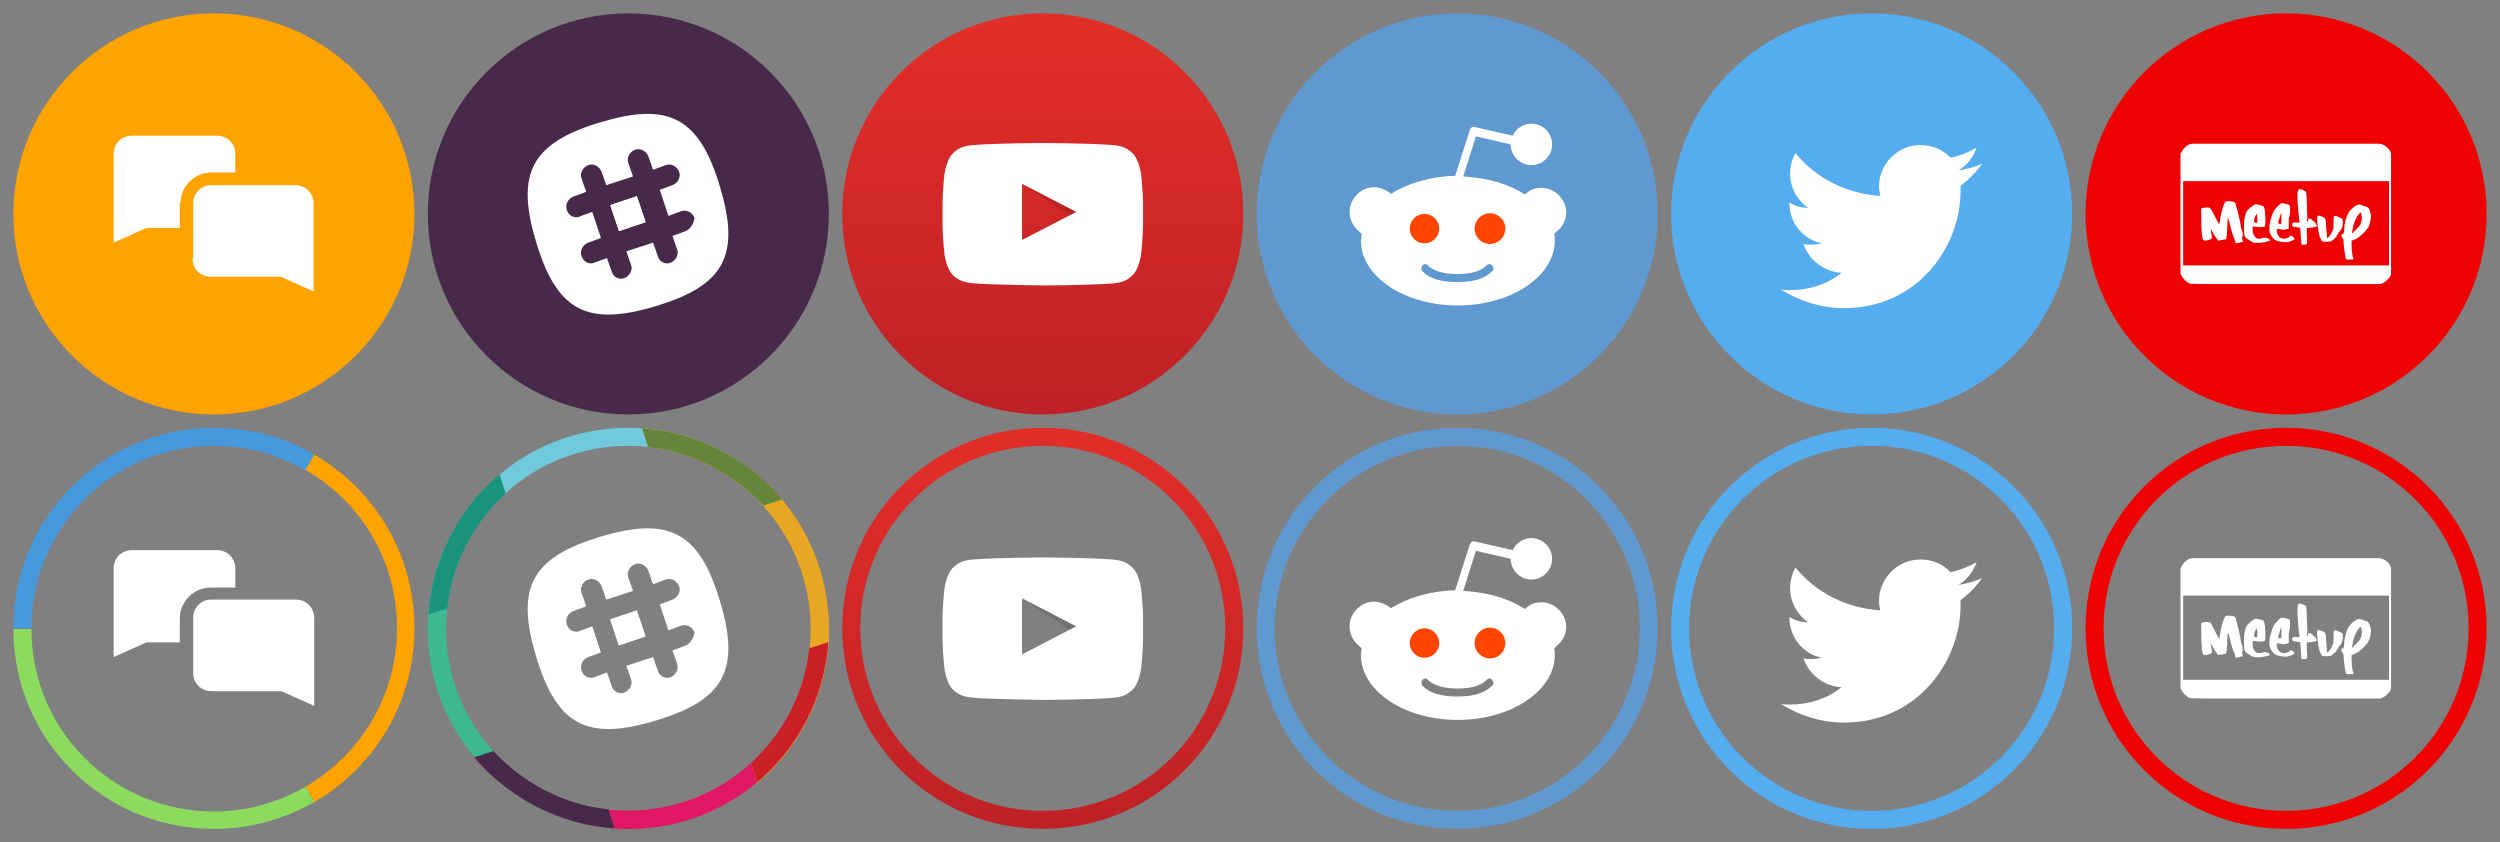 <?xml version="1.0" encoding="utf-8"?>
<!-- Generator: Adobe Illustrator 19.1.0, SVG Export Plug-In . SVG Version: 6.00 Build 0)  -->
<svg version="1.1" id="Layer_1" xmlns="http://www.w3.org/2000/svg" xmlns:xlink="http://www.w3.org/1999/xlink" x="0px" y="0px"
	 viewBox="0 0 374 126" style="enable-background:new 0 0 374 126;" xml:space="preserve">
<rect x="0" y="0" width="374" height="126" fill="#808080" stroke="none"/>
<style type="text/css">
	.st0{fill:#55ACEE;}
	.st1{fill:#FFFFFF;}
	.st2{fill:#5F99CF;}
	.st3{fill:#FF4500;}
	.st4{fill:url(#SVGID_1_);}
	.st5{opacity:0.12;fill-rule:evenodd;clip-rule:evenodd;}
	.st6{fill:#472A49;}
	.st7{fill:#FFA300;}
	.st8{fill:url(#SVGID_2_);}
	.st9{fill:#70CADB;}
	.st10{fill:#3EB890;}
	.st11{fill:#E01765;}
	.st12{fill:#E8A723;}
	.st13{fill:#1A937D;}
	.st14{fill:#65863A;}
	.st15{fill:#CC2027;}
	.st16{fill:#F00101;}
	.st17{fill:#4799DD;}
	.st18{fill:#8CDB5E;}
</style>
<circle class="st0" cx="280" cy="32" r="30"/>
<path id="light_87_" class="st1" d="M296.5,24.5c-1.1,0.5-2.3,0.8-3.5,1c1.3-0.8,2.2-2,2.7-3.4c-1.2,0.7-2.5,1.2-3.9,1.5
	c-1.1-1.2-2.7-1.9-4.5-1.9c-3.4,0-6.2,2.8-6.2,6.2c0,0.5,0.1,1,0.2,1.4c-5.1-0.3-9.7-2.7-12.7-6.4c-0.5,0.9-0.8,2-0.8,3.1
	c0,2.1,1.1,4,2.7,5.1c-1,0-2-0.3-2.8-0.8c0,0,0,0.1,0,0.1c0,3,2.1,5.5,4.9,6c-0.5,0.1-1.1,0.2-1.6,0.2c-0.4,0-0.8,0-1.2-0.1
	c0.8,2.4,3.1,4.2,5.7,4.3c-2.1,1.7-4.8,2.6-7.6,2.6c-0.5,0-1,0-1.5-0.1c2.7,1.7,6,2.8,9.4,2.8c11.3,0,17.5-9.4,17.5-17.5
	c0-0.3,0-0.5,0-0.8C294.6,26.8,295.7,25.7,296.5,24.5z"/>
<circle class="st2" cx="218" cy="32" r="30"/>
<path id="head_1_" class="st1" d="M234.3,31.8c0-2-1.7-3.7-3.7-3.7c-0.8,0-1.5,0.2-2.1,0.7l-0.4,0.3c-2.4-1.6-5.6-2.5-9.2-2.7l1.9-6
	l5.2,1.2c0,0,0,0,0,0c0,1.7,1.4,3.1,3.1,3.1c1.7,0,3.1-1.4,3.1-3.1s-1.4-3.1-3.1-3.1c-1.2,0-2.3,0.7-2.8,1.8l-5.7-1.3
	c-0.3-0.1-0.6,0.1-0.7,0.4l-2.2,6.9c-3.7,0.1-7.1,1.1-9.6,2.7l-0.4-0.3c-0.6-0.4-1.4-0.7-2.1-0.7c-2,0-3.7,1.7-3.7,3.7
	c0,1.1,0.5,2.2,1.4,2.9l0.4,0.4c0,0.3-0.1,0.7-0.1,1c0,5.4,6.5,9.7,14.5,9.7c8,0,14.5-4.4,14.5-9.7c0-0.3,0-0.7-0.1-1l0.4-0.4
	C233.8,33.9,234.3,32.9,234.3,31.8z M223.2,40.6c-1.1,1.1-2.8,1.6-5.2,1.6c-2.4,0-4.1-0.5-5.2-1.6c-0.2-0.2-0.2-0.6,0-0.9
	c0.1-0.1,0.3-0.2,0.4-0.2c0.2,0,0.3,0.1,0.4,0.2c0.8,0.8,2.3,1.3,4.4,1.3c2.1,0,3.5-0.4,4.4-1.3c0.1-0.1,0.3-0.2,0.4-0.2
	c0.2,0,0.3,0.1,0.4,0.2C223.5,40,223.5,40.4,223.2,40.6z"/>
<circle id="eye_51_" class="st3" cx="222.9" cy="34.2" r="2.3"/>
<circle id="eye_50_" class="st3" cx="213.1" cy="34.2" r="2.2"/>
<linearGradient id="SVGID_1_" gradientUnits="userSpaceOnUse" x1="156" y1="62" x2="156" y2="2">
	<stop  offset="0" style="stop-color:#BE2126"/>
	<stop  offset="1" style="stop-color:#E32E28"/>
</linearGradient>
<circle class="st4" cx="156" cy="32" r="30"/>
<path id="The_Sharpness_53_" class="st5" d="M152.9,27.5l7.1,4.7l1-0.5L152.9,27.5z"/>
<path class="st1" d="M170.7,26c0,0-0.3-2.1-1.2-3c-1.1-1.2-2.4-1.2-3-1.3c-4.2-0.3-10.5-0.3-10.5-0.3h0c0,0-6.3,0-10.5,0.3
	c-0.6,0.1-1.9,0.1-3,1.3c-0.9,0.9-1.2,3-1.2,3s-0.3,2.4-0.3,4.9v2.3c0,2.4,0.3,4.9,0.3,4.9s0.3,2.1,1.2,3c1.1,1.2,2.6,1.2,3.3,1.3
	c2.4,0.2,10.2,0.3,10.2,0.3s6.3,0,10.5-0.3c0.6-0.1,1.9-0.1,3-1.3c0.9-0.9,1.2-3,1.2-3s0.3-2.4,0.3-4.9v-2.3
	C171,28.4,170.7,26,170.7,26z M152.9,35.9l0-8.4l8.1,4.2L152.9,35.9z"/>
<circle class="st6" cx="94" cy="32" r="30"/>
<rect x="92" y="29.9" transform="matrix(-0.318 -0.948 0.948 -0.318 93.511 131.296)" class="st1" width="4.1" height="4.2"/>
<rect x="92" y="29.9" transform="matrix(-0.318 -0.948 0.948 -0.318 93.511 131.296)" class="st1" width="4.1" height="4.2"/>
<path class="st1" d="M107.7,27.9c-3.1-10.3-7.6-12.7-17.9-9.6s-12.7,7.6-9.6,17.9c3.1,10.3,7.6,12.7,17.9,9.6
	C108.4,42.7,110.8,38.2,107.7,27.9z M102.5,34.6l-1.9,0.7l0.7,2c0.3,0.8-0.2,1.7-1,2c-0.2,0.1-0.4,0.1-0.5,0.1
	c-0.6,0-1.2-0.4-1.4-1.1l-0.7-2l-4,1.3l0.7,2c0.3,0.8-0.2,1.7-1,2c-0.2,0.1-0.4,0.1-0.5,0.1c-0.6,0-1.2-0.4-1.4-1.1l-0.7-2l-1.9,0.7
	c-0.2,0.1-0.4,0.1-0.5,0.1c-0.6,0-1.2-0.4-1.4-1.1c-0.3-0.8,0.2-1.7,1-2l1.9-0.7l-1.3-3.9l-1.9,0.7c-0.2,0.1-0.4,0.1-0.5,0.1
	c-0.6,0-1.2-0.4-1.4-1.1c-0.3-0.8,0.2-1.7,1-2l1.9-0.7l-0.7-2c-0.3-0.8,0.2-1.7,1-2c0.8-0.3,1.7,0.2,2,1l0.7,2l4-1.3l-0.7-2
	c-0.3-0.8,0.2-1.7,1-2c0.8-0.3,1.7,0.2,2,1l0.7,2l1.9-0.7c0.8-0.3,1.7,0.2,2,1c0.3,0.8-0.2,1.7-1,2l-1.9,0.7l1.3,3.9l1.9-0.7
	c0.8-0.3,1.7,0.2,2,1C103.8,33.4,103.3,34.3,102.5,34.6z"/>
<circle id="XMLID_11_" class="st7" cx="32" cy="32" r="30"/>
<path class="st1" d="M28.8,38.7c0,1.5,1.2,2.7,2.7,2.7h10.5l4.9,2.2V30.4c0-1.5-1.2-2.7-2.7-2.7H31.6c-1.5,0-2.7,1.2-2.7,2.7V38.7z"
	/>
<path class="st1" d="M27,30.4c0-2.5,2.1-4.6,4.6-4.6h3.6V23c0-1.5-1.2-2.7-2.7-2.7H19.7c-1.5,0-2.7,1.2-2.7,2.7v13.3l4.9-2.2h5V30.4
	z"/>
<linearGradient id="SVGID_2_" gradientUnits="userSpaceOnUse" x1="156" y1="124" x2="156" y2="64">
	<stop  offset="0" style="stop-color:#BE2126"/>
	<stop  offset="1" style="stop-color:#E32E28"/>
</linearGradient>
<path class="st8" d="M156,64c-16.6,0-30,13.4-30,30s13.4,30,30,30s30-13.4,30-30S172.6,64,156,64z M156,121.3
	c-15.1,0-27.3-12.2-27.3-27.3s12.2-27.3,27.3-27.3c15.1,0,27.3,12.2,27.3,27.3S171.1,121.3,156,121.3z"/>
<path id="The_Sharpness_51_" class="st5" d="M152.9,89.5l7.1,4.7l1-0.5L152.9,89.5z"/>
<path class="st1" d="M170.7,88c0,0-0.3-2.1-1.2-3c-1.1-1.2-2.4-1.2-3-1.3c-4.2-0.3-10.5-0.3-10.5-0.3h0c0,0-6.3,0-10.5,0.3
	c-0.6,0.1-1.9,0.1-3,1.3c-0.9,0.9-1.2,3-1.2,3s-0.3,2.4-0.3,4.9v2.3c0,2.4,0.3,4.9,0.3,4.9s0.3,2.1,1.2,3c1.1,1.2,2.6,1.2,3.3,1.3
	c2.4,0.2,10.2,0.3,10.2,0.3s6.3,0,10.5-0.3c0.6-0.1,1.9-0.1,3-1.3c0.9-0.9,1.2-3,1.2-3s0.3-2.4,0.3-4.9v-2.3
	C171,90.4,170.7,88,170.7,88z M152.9,97.9l0-8.4l8.1,4.2L152.9,97.9z"/>
<path class="st2" d="M218,64c-16.6,0-30,13.4-30,30s13.4,30,30,30s30-13.4,30-30S234.6,64,218,64z M218,121.3
	c-15.1,0-27.3-12.2-27.3-27.3s12.2-27.3,27.3-27.3c15.1,0,27.3,12.2,27.3,27.3S233.1,121.3,218,121.3z"/>
<path id="head" class="st1" d="M234.3,93.8c0-2-1.7-3.7-3.7-3.7c-0.8,0-1.5,0.2-2.1,0.7l-0.4,0.3c-2.4-1.6-5.6-2.5-9.2-2.7l1.9-6
	l5.2,1.2c0,0,0,0,0,0c0,1.7,1.4,3.1,3.1,3.1c1.7,0,3.1-1.4,3.1-3.1c0-1.7-1.4-3.1-3.1-3.1c-1.2,0-2.3,0.7-2.8,1.8l-5.7-1.3
	c-0.3-0.1-0.6,0.1-0.7,0.4l-2.2,6.9c-3.7,0.1-7.1,1.1-9.6,2.7l-0.4-0.3c-0.6-0.4-1.4-0.7-2.1-0.7c-2,0-3.7,1.7-3.7,3.7
	c0,1.1,0.5,2.2,1.4,2.9l0.4,0.4c0,0.3-0.1,0.7-0.1,1c0,5.4,6.5,9.7,14.5,9.7c8,0,14.5-4.4,14.5-9.7c0-0.3,0-0.7-0.1-1l0.4-0.4
	C233.8,95.9,234.3,94.9,234.3,93.8z M223.2,102.6c-1.1,1.1-2.8,1.6-5.2,1.6c-2.4,0-4.1-0.5-5.2-1.6c-0.2-0.2-0.2-0.6,0-0.9
	c0.1-0.1,0.3-0.2,0.4-0.2c0.2,0,0.3,0.1,0.4,0.2c0.8,0.8,2.3,1.3,4.4,1.3c2.1,0,3.5-0.4,4.4-1.3c0.1-0.1,0.3-0.2,0.4-0.2
	c0.2,0,0.3,0.1,0.4,0.2C223.5,102,223.5,102.4,223.2,102.6z"/>
<circle id="eye_49_" class="st3" cx="222.9" cy="96.2" r="2.3"/>
<circle id="eye_48_" class="st3" cx="213.1" cy="96.2" r="2.2"/>
<path class="st9" d="M94,64c-15.9,0-28.8,12.3-29.9,27.9c0.9-0.3,1.8-0.6,2.8-0.9C68.4,77.3,79.9,66.7,94,66.7
	c8,0,15.2,3.4,20.2,8.9c0.9-0.3,1.9-0.6,2.8-0.9C111.5,68.2,103.2,64,94,64z"/>
<path class="st10" d="M91,121.2c-13.7-1.5-24.3-13.1-24.3-27.2c0-8,3.4-15.2,8.9-20.2c-0.3-0.9-0.6-1.9-0.9-2.8
	C68.2,76.6,64,84.8,64,94c0,15.9,12.3,28.8,27.9,29.9C91.6,123,91.3,122.1,91,121.2z"/>
<path class="st11" d="M94,124c15.9,0,28.8-12.3,29.9-27.9l-2.8,0.9c-1.5,13.7-13.1,24.3-27.2,24.3c-8,0-15.2-3.4-20.2-8.9l-2.8,0.9
	C76.6,119.8,84.8,124,94,124z"/>
<path class="st12" d="M96.1,64.1l0.9,2.8c13.7,1.5,24.3,13.1,24.3,27.2c0,8-3.4,15.2-8.9,20.2l0.9,2.8c6.5-5.5,10.7-13.7,10.7-22.9
	C124,78.1,111.7,65.2,96.1,64.1z"/>
<path class="st11" d="M94,124c15.9,0,28.8-12.3,29.9-27.9l-2.8,0.9c-1.5,13.7-13.1,24.3-27.2,24.3c-8,0-15.2-3.4-20.2-8.9l-2.8,0.9
	C76.6,119.8,84.8,124,94,124z"/>
<path class="st10" d="M91,121.2c-13.7-1.5-24.3-13.1-24.3-27.2c0-8,3.4-15.2,8.9-20.2c-0.3-0.9-0.6-1.9-0.9-2.8
	C68.2,76.6,64,84.8,64,94c0,15.9,12.3,28.8,27.9,29.9C91.6,123,91.3,122.1,91,121.2z"/>
<path class="st12" d="M96.1,64.1l0.9,2.8c13.7,1.5,24.3,13.1,24.3,27.2c0,8-3.4,15.2-8.9,20.2l0.9,2.8c6.5-5.5,10.7-13.7,10.7-22.9
	C124,78.1,111.7,65.2,96.1,64.1z"/>
<path class="st13" d="M64.1,91.9c0.9-0.3,1.8-0.6,2.8-0.9c0.7-6.8,4-12.8,8.7-17.2c-0.3-1-0.6-1.9-0.9-2.8
	C68.7,76.1,64.7,83.5,64.1,91.9z"/>
<path class="st14" d="M96.1,64.1l0.9,2.8c6.8,0.7,12.8,4,17.2,8.7c1-0.3,1.9-0.6,2.8-0.9C111.9,68.7,104.5,64.7,96.1,64.1z"/>
<path class="st15" d="M123.9,96.1l-2.8,0.9c-0.7,6.8-4,12.8-8.7,17.2l0.9,2.8C119.3,111.9,123.3,104.5,123.9,96.1z"/>
<path class="st6" d="M91.9,123.9c-0.3-0.9-0.6-1.8-0.9-2.8c-6.8-0.7-12.8-4-17.2-8.7l-2.8,0.9C76.1,119.3,83.5,123.3,91.9,123.9z"/>
<path class="st13" d="M64.1,91.9c0.9-0.3,1.8-0.6,2.8-0.9c0.7-6.8,4-12.8,8.7-17.2c-0.3-1-0.6-1.9-0.9-2.8
	C68.7,76.1,64.7,83.5,64.1,91.9z"/>
<path class="st14" d="M96.1,64.1l0.9,2.8c6.8,0.7,12.8,4,17.2,8.7c1-0.3,1.9-0.6,2.8-0.9C111.9,68.7,104.5,64.7,96.1,64.1z"/>
<path class="st15" d="M123.9,96.1l-2.8,0.9c-0.7,6.8-4,12.8-8.7,17.2l0.9,2.8C119.3,111.9,123.3,104.5,123.9,96.1z"/>
<path class="st6" d="M91.9,123.9c-0.3-0.9-0.6-1.8-0.9-2.8c-6.8-0.7-12.8-4-17.2-8.7l-2.8,0.9C76.1,119.3,83.5,123.3,91.9,123.9z"/>
<rect x="92" y="91.9" transform="matrix(-0.318 -0.948 0.948 -0.318 34.721 212.988)" class="st1" width="4.1" height="4.2"/>
<rect x="92" y="91.9" transform="matrix(-0.318 -0.948 0.948 -0.318 34.722 212.988)" class="st1" width="4.1" height="4.2"/>
<path class="st1" d="M107.7,89.9c-3.1-10.3-7.6-12.7-17.9-9.6c-10.3,3.1-12.7,7.6-9.6,17.9c3.1,10.3,7.6,12.7,17.9,9.6
	C108.4,104.7,110.8,100.2,107.7,89.9z M102.5,96.6l-1.9,0.7l0.7,2c0.3,0.8-0.2,1.7-1,2c-0.2,0.1-0.4,0.1-0.5,0.1
	c-0.6,0-1.2-0.4-1.4-1.1l-0.7-2l-4,1.3l0.7,2c0.3,0.8-0.2,1.7-1,2c-0.2,0.1-0.4,0.1-0.5,0.1c-0.6,0-1.2-0.4-1.4-1.1l-0.7-2l-1.9,0.7
	c-0.2,0.1-0.4,0.1-0.5,0.1c-0.6,0-1.2-0.4-1.4-1.1c-0.3-0.8,0.2-1.7,1-2l1.9-0.7l-1.3-3.9l-1.9,0.7c-0.2,0.1-0.4,0.1-0.5,0.1
	c-0.6,0-1.2-0.4-1.4-1.1c-0.3-0.8,0.2-1.7,1-2l1.9-0.7l-0.7-2c-0.3-0.8,0.2-1.7,1-2c0.8-0.3,1.7,0.2,2,1l0.7,2l4-1.3l-0.7-2
	c-0.3-0.8,0.2-1.7,1-2c0.8-0.3,1.7,0.2,2,1l0.7,2l1.9-0.7c0.8-0.3,1.7,0.2,2,1c0.3,0.8-0.2,1.7-1,2l-1.9,0.7l1.3,3.9l1.9-0.7
	c0.8-0.3,1.7,0.2,2,1C103.8,95.4,103.3,96.3,102.5,96.6z"/>
<path class="st0" d="M280,64c-16.6,0-30,13.4-30,30s13.4,30,30,30c16.6,0,30-13.4,30-30S296.6,64,280,64z M280,121.3
	c-15.1,0-27.3-12.2-27.3-27.3s12.2-27.3,27.3-27.3c15.1,0,27.3,12.2,27.3,27.3S295.1,121.3,280,121.3z"/>
<path id="light_84_" class="st1" d="M296.5,86.5c-1.1,0.5-2.3,0.8-3.5,1c1.3-0.8,2.2-2,2.7-3.4c-1.2,0.7-2.5,1.2-3.9,1.5
	c-1.1-1.2-2.7-1.9-4.5-1.9c-3.4,0-6.2,2.8-6.2,6.2c0,0.5,0.1,1,0.2,1.4c-5.1-0.3-9.7-2.7-12.7-6.4c-0.5,0.9-0.8,2-0.8,3.1
	c0,2.1,1.1,4,2.7,5.1c-1,0-2-0.3-2.8-0.8c0,0,0,0.1,0,0.1c0,3,2.1,5.5,4.9,6c-0.5,0.1-1.1,0.2-1.6,0.2c-0.4,0-0.8,0-1.2-0.1
	c0.8,2.4,3.1,4.2,5.7,4.3c-2.1,1.7-4.8,2.6-7.6,2.6c-0.5,0-1,0-1.5-0.1c2.7,1.7,6,2.8,9.4,2.8c11.3,0,17.5-9.4,17.5-17.5
	c0-0.3,0-0.5,0-0.8C294.6,88.8,295.7,87.7,296.5,86.5z"/>
<path class="st16" d="M342,64c-16.6,0-30,13.4-30,30s13.4,30,30,30s30-13.4,30-30S358.6,64,342,64z M342,121.3
	c-15.1,0-27.3-12.2-27.3-27.3s12.2-27.3,27.3-27.3c15.1,0,27.3,12.2,27.3,27.3S357.1,121.3,342,121.3z"/>
<path class="st17" d="M32,66.7c5,0,9.6,1.3,13.7,3.7L47,68c-4.4-2.6-9.5-4-15-4C15.4,64,2,77.4,2,94h2.7C4.7,78.9,16.9,66.7,32,66.7
	z"/>
<path class="st7" d="M62,94c0-11.1-6-20.8-15-26l-1.3,2.3c8.2,4.7,13.7,13.5,13.7,23.7c0,10.1-5.5,18.9-13.7,23.7L47,120
	C56,114.8,62,105.1,62,94z"/>
<path class="st18" d="M32,124c5.5,0,10.6-1.5,15-4l-1.3-2.3c-4,2.3-8.7,3.7-13.7,3.7c-15.1,0-27.3-12.2-27.3-27.3H2l0,0
	C2,110.6,15.4,124,32,124z"/>
<path class="st1" d="M44.3,89.7H31.6c-1.5,0-2.7,1.2-2.7,2.7v8.3c0,1.5,1.2,2.7,2.7,2.7h10.5l4.9,2.2V92.4
	C47,90.9,45.8,89.7,44.3,89.7z"/>
<path class="st1" d="M35.2,87.8V85c0-1.5-1.2-2.7-2.7-2.7H19.7c-1.5,0-2.7,1.2-2.7,2.7v13.3l4.9-2.2h5v-3.6c0-2.5,2.1-4.6,4.6-4.6
	H35.2z"/>
<circle class="st16" cx="342" cy="32" r="30"/>
<path class="st1" d="M357.6,22.7c-0.2-0.5-0.7-0.9-1.2-1.1l-0.4-0.1H342h-14.1l-0.4,0.1c-0.4,0.2-0.9,0.6-1.1,1.1l-0.2,0.3v9v9
	l0.2,0.3c0.2,0.4,0.7,0.9,1.1,1.1c0.3,0.1,0.5,0.1,14.4,0.1l14.1,0l0.4-0.1c0.4-0.2,0.9-0.6,1.2-1.1l0.1-0.3v-9v-9L357.6,22.7z
	 M357.4,33.4v6.3H342h-15.4v-6.3v-6.3H342h15.4V33.4z"/>
<g>
	<path class="st1" d="M335.5,34.9c0-0.1,0-0.2-0.1-0.4c-0.1-0.2-0.2-0.6-0.2-0.9c-0.3-1.4-0.4-1.9-0.7-2.9c-0.1-0.5-0.2-0.5-0.9-0.6
		c-0.6,0-0.6,0-0.7,0.1c-0.3,0.4-0.7,1.9-0.8,2.8l-0.1,0.6l-0.6-1.1c-0.3-0.6-0.6-1.2-0.7-1.3c-0.1-0.2-0.7-0.2-1.1-0.1l-0.3,0.1
		l0,1.1c0,1.1,0,1.5,0.1,2.8c0.1,0.8,0.2,0.9,0.5,0.9c0.3,0,1-0.2,1-0.4c0,0,0-0.4-0.1-0.7c0-0.4-0.1-0.6-0.1-0.7
		c0,0,0.2,0.3,0.4,0.7c0.2,0.4,0.5,0.8,0.6,0.9l0.1,0.2l0.6-0.1l0.6-0.1l0.1-0.3c0-0.2,0.1-0.9,0.1-1.6c0-0.7,0.1-1.3,0.1-1.3
		c0,0,0.2,0.4,0.3,1c0.1,0.5,0.4,1.5,0.6,2c0.1,0.2,0.2,0.4,0.2,0.5c0,0.1,0,0.2,0,0.2c0,0.1,0.1,0.1,0.1,0.1c0.2,0,0.9-0.2,0.9-0.2
		c0,0,0.1-0.1,0.1,0c0.1,0.1,0-0.1-0.1-0.6C335.6,35.3,335.5,35,335.5,34.9z"/>
	<path class="st1" d="M338.5,35.6c-0.1,0.1-0.3,0.1-0.5,0.1c-0.3,0-0.3,0-0.5-0.1c-0.3-0.3-0.5-0.6-0.5-1.2c0-0.3,0-0.5,0-0.5
		c0,0,0.2,0,0.3,0c0.5,0.1,1.4,0.1,1.5,0c0.2-0.3,0.1-2.5-0.1-2.9c-0.1-0.2-0.2-0.2-0.5-0.3c-0.8-0.2-0.8-0.2-1.2,0.1
		c-0.6,0.4-1,0.8-1.1,1.4c-0.2,0.6-0.2,1-0.2,2c0,1.1,0.1,1.3,0.6,1.6c0.4,0.3,0.6,0.4,0.9,0.5c0.5,0.1,1.5,0,2.1-0.2l0.3-0.1
		l-0.1-0.2C339.4,35.6,338.8,35.5,338.5,35.6z M337.2,32.9c0.1-0.3,0.3-0.9,0.4-0.9c0,0,0.1,0.3,0.1,0.7c0,0.7,0,0.7-0.4,0.6
		C337.2,33.1,337.2,33.1,337.2,32.9z"/>
	<path class="st1" d="M346.1,33.1c-0.3-0.3-0.5-0.4-0.6-0.4c-0.1,0-0.2,0-0.2,0.2c0,0.1,0,0.2-0.1,0.2c-0.1,0-0.1,0-0.1-0.2
		c0.1-0.2,0.1-0.1,0-2.4c0-1-0.1-1.8-0.1-1.8c-0.1-0.1-0.7-0.4-0.9-0.4c-0.2,0-0.3,0-0.3,0.2c-0.2,0.4-0.1,1.8,0.1,3.8
		c0,0.3,0.1,0.6,0.1,0.7l0,0.3l-0.4,0c-0.5-0.1-0.7,0.1-0.7,0.3c0,0.3,0.1,0.3,0.7,0.4c0.3,0,0.5,0.1,0.5,0.1c0,0,0.1,0.6,0.1,1.3
		l0.1,1.2l0.3,0c0.6,0,0.6,0,0.5-1.3l0-1.2l0.3,0c0.9-0.1,1.2-0.2,1.2-0.3C346.6,33.6,346.4,33.3,346.1,33.1z"/>
	<path class="st1" d="M343,35.4c-0.3-0.2-0.4-0.2-0.5,0c-0.2,0.3-0.9,0.4-1.3,0.2c-0.3-0.1-0.6-0.7-0.6-1c0-0.4,0-0.4,0.6-0.3
		c0.4,0.1,0.5,0.1,0.8,0l0.4-0.1l0-0.9c0-0.5,0-0.9,0.1-0.9c0,0,0.1-0.4,0.1-0.8c0-0.7,0-0.7-0.1-0.9c-0.1-0.1-0.2-0.1-0.2-0.1
		c0,0-0.2-0.1-0.4-0.1c-0.2-0.1-0.4-0.1-0.5-0.1c-0.2,0-0.3,0.1-0.6,0.4c-0.7,0.7-0.8,1-1.2,2.4c-0.1,0.5-0.1,0.7-0.1,1.1
		c0,0.5,0.1,0.6,0.3,1c0.4,0.6,0.7,0.8,1.7,0.9c0.6,0.1,1,0,1.6-0.3C343.3,35.8,343.3,35.6,343,35.4z M341.2,32
		c0.1-0.2,0.1-0.2,0.1,0.5c0,0.4,0,0.8,0,0.9c0,0.1-0.1,0.1-0.2,0.1c-0.2,0-0.3-0.1-0.3-0.2C340.8,33.3,341.1,32.3,341.2,32z"/>
	<path class="st1" d="M349.9,32.5c-0.8-0.4-0.8-0.3-0.8,0.8c0,0.4,0,0.9-0.1,1.1c-0.1,0.3-0.6,1.2-0.8,1.2c-0.1,0-0.1-0.2-0.2-1.6
		c-0.1-1.3,0-1.3-0.6-1.6c-0.3-0.1-0.7-0.2-0.7-0.1c-0.1,0.1-0.1,0.5,0,1.2c0.1,1.4,0.4,2.3,0.7,2.6c0.2,0.1,0.9,0.1,1.3,0
		c0.2-0.1,0.9-0.7,0.9-0.8c0,0,0,0-0.1,0c-0.1,0.1-0.1,0.1,0,0c0-0.1,0.1-0.1,0.1-0.1c0,0,0.2-0.1,0.2-0.3c0.1-0.2,0.2-0.3,0.3-0.4
		c0.2-0.2,0.3-0.4,0.4-1.1C350.5,32.7,350.5,32.7,349.9,32.5z"/>
	<path class="st1" d="M354.7,32.2c-0.1-0.5-0.3-1.1-0.5-1.2c-0.1,0-0.2-0.1-0.3-0.1c-0.5-0.2-0.8-0.3-1-0.3c-0.4,0-1.3,0.7-1.6,1.3
		c-0.3,0.5-0.6,1.6-0.6,2.3c0,0.5-0.1,0.8-0.2,0.8c-0.3,0-0.3,0.3-0.1,0.6c0.2,0.2,0.2,0.2,0.2,0.8c0.1,1.1,0.3,2.3,0.4,2.4
		c0.1,0.1,1,0,1.1,0c0,0,0-0.2-0.1-0.3c-0.1-0.4-0.2-1.1-0.2-1.9l0-0.6l0.3-0.1c0.7-0.2,2-1.4,2.3-2.1
		C354.6,33.3,354.7,32.7,354.7,32.2z M353.1,33.6c-0.1,0.2-0.4,0.5-0.7,0.8c-0.3,0.3-0.5,0.5-0.5,0.5c-0.1,0,0-0.1,0.1-0.9
		c0.2-0.9,0.5-1.5,0.9-2c0.3-0.3,0.3-0.3,0.4,0.3C353.4,32.5,353.3,33.2,353.1,33.6z"/>
</g>
<path class="st1" d="M357.6,84.7c-0.2-0.5-0.7-0.9-1.2-1.1l-0.4-0.1H342h-14.1l-0.4,0.1c-0.4,0.2-0.9,0.6-1.1,1.1l-0.2,0.3v9v9
	l0.2,0.3c0.2,0.4,0.7,0.9,1.1,1.1c0.3,0.1,0.5,0.1,14.4,0.1l14.1,0l0.4-0.1c0.4-0.2,0.9-0.6,1.2-1.1l0.1-0.3v-9v-9L357.6,84.7z
	 M357.4,95.4v6.3H342h-15.4v-6.3v-6.3H342h15.4V95.4z"/>
<g>
	<path class="st1" d="M335.5,96.9c0-0.1,0-0.2-0.1-0.4c-0.1-0.2-0.2-0.6-0.2-0.9c-0.3-1.4-0.4-1.9-0.7-2.9c-0.1-0.5-0.2-0.5-0.9-0.6
		c-0.6,0-0.6,0-0.7,0.1c-0.3,0.4-0.7,1.9-0.8,2.8l-0.1,0.6l-0.6-1.1c-0.3-0.6-0.6-1.2-0.7-1.3c-0.1-0.2-0.7-0.2-1.1-0.1l-0.3,0.1
		l0,1.1c0,1.1,0,1.5,0.1,2.8c0.1,0.8,0.2,0.9,0.5,0.9c0.3,0,1-0.2,1-0.4c0,0,0-0.4-0.1-0.7c0-0.4-0.1-0.6-0.1-0.7
		c0,0,0.2,0.3,0.4,0.7c0.2,0.4,0.5,0.8,0.6,0.9l0.1,0.2l0.6-0.1l0.6-0.1l0.1-0.3c0-0.2,0.1-0.9,0.1-1.6c0-0.7,0.1-1.3,0.1-1.3
		c0,0,0.2,0.4,0.3,1c0.1,0.5,0.4,1.5,0.6,2c0.1,0.2,0.2,0.4,0.2,0.5c0,0.1,0,0.2,0,0.2c0,0.1,0.1,0.1,0.1,0.1c0.2,0,0.9-0.2,0.9-0.2
		c0,0,0.1-0.1,0.1,0c0.1,0.1,0-0.1-0.1-0.6C335.6,97.3,335.5,97,335.5,96.9z"/>
	<path class="st1" d="M338.5,97.6c-0.1,0.1-0.3,0.1-0.5,0.1c-0.3,0-0.3,0-0.5-0.1c-0.3-0.3-0.5-0.6-0.5-1.2c0-0.3,0-0.5,0-0.5
		c0,0,0.2,0,0.3,0c0.5,0.1,1.4,0.1,1.5,0c0.2-0.3,0.1-2.5-0.1-2.9c-0.1-0.2-0.2-0.2-0.5-0.3c-0.8-0.2-0.8-0.2-1.2,0.1
		c-0.6,0.4-1,0.8-1.1,1.4c-0.2,0.6-0.2,1-0.2,2c0,1.1,0.1,1.3,0.6,1.6c0.4,0.3,0.6,0.4,0.9,0.5c0.5,0.1,1.5,0,2.1-0.2l0.3-0.1
		l-0.1-0.2C339.4,97.6,338.8,97.5,338.5,97.6z M337.2,94.9c0.1-0.3,0.3-0.9,0.4-0.9c0,0,0.1,0.3,0.1,0.7c0,0.7,0,0.7-0.4,0.6
		C337.2,95.1,337.2,95.1,337.2,94.9z"/>
	<path class="st1" d="M346.1,95.1c-0.3-0.3-0.5-0.4-0.6-0.4c-0.1,0-0.2,0-0.2,0.2c0,0.1,0,0.2-0.1,0.2c-0.1,0-0.1,0-0.1-0.2
		c0.1-0.2,0.1-0.1,0-2.4c0-1-0.1-1.8-0.1-1.8c-0.1-0.1-0.7-0.4-0.9-0.4c-0.2,0-0.3,0-0.3,0.2c-0.2,0.4-0.1,1.8,0.1,3.8
		c0,0.3,0.1,0.6,0.1,0.7l0,0.3l-0.4,0c-0.5-0.1-0.7,0.1-0.7,0.3c0,0.3,0.1,0.3,0.7,0.4c0.3,0,0.5,0.1,0.5,0.1c0,0,0.1,0.6,0.1,1.3
		l0.1,1.2l0.3,0c0.6,0,0.6,0,0.5-1.3l0-1.2l0.3,0c0.9-0.1,1.2-0.2,1.2-0.3C346.6,95.6,346.4,95.3,346.1,95.1z"/>
	<path class="st1" d="M343,97.4c-0.3-0.2-0.4-0.2-0.5,0c-0.2,0.3-0.9,0.4-1.3,0.2c-0.3-0.1-0.6-0.7-0.6-1c0-0.4,0-0.4,0.6-0.3
		c0.4,0.1,0.5,0.1,0.8,0l0.4-0.1l0-0.9c0-0.5,0-0.9,0.1-0.9c0,0,0.1-0.4,0.1-0.8c0-0.7,0-0.7-0.1-0.9c-0.1-0.1-0.2-0.1-0.2-0.1
		c0,0-0.2-0.1-0.4-0.1c-0.2-0.1-0.4-0.1-0.5-0.1c-0.2,0-0.3,0.1-0.6,0.4c-0.7,0.7-0.8,1-1.2,2.4c-0.1,0.5-0.1,0.7-0.1,1.1
		c0,0.5,0.1,0.6,0.3,1c0.4,0.6,0.7,0.8,1.7,0.9c0.6,0.1,1,0,1.6-0.3C343.3,97.8,343.3,97.6,343,97.4z M341.2,94
		c0.1-0.2,0.1-0.2,0.1,0.5c0,0.4,0,0.8,0,0.9c0,0.1-0.1,0.1-0.2,0.1c-0.2,0-0.3-0.1-0.3-0.2C340.8,95.3,341.1,94.3,341.2,94z"/>
	<path class="st1" d="M349.9,94.5c-0.8-0.4-0.8-0.3-0.8,0.8c0,0.4,0,0.9-0.1,1.1c-0.1,0.3-0.6,1.2-0.8,1.2c-0.1,0-0.1-0.2-0.2-1.6
		c-0.1-1.3,0-1.3-0.6-1.6c-0.3-0.1-0.7-0.2-0.7-0.1c-0.1,0.1-0.1,0.5,0,1.2c0.1,1.4,0.4,2.3,0.7,2.6c0.2,0.1,0.9,0.1,1.3,0
		c0.2-0.1,0.9-0.7,0.9-0.8c0,0,0,0-0.1,0c-0.1,0.1-0.1,0.1,0,0c0-0.1,0.1-0.1,0.1-0.1c0,0,0.2-0.1,0.2-0.3c0.1-0.2,0.2-0.3,0.3-0.4
		c0.2-0.2,0.3-0.4,0.4-1.1C350.5,94.7,350.5,94.7,349.9,94.5z"/>
	<path class="st1" d="M354.7,94.2c-0.1-0.5-0.3-1.1-0.5-1.2c-0.1,0-0.2-0.1-0.3-0.1c-0.5-0.2-0.8-0.3-1-0.3c-0.4,0-1.3,0.7-1.6,1.3
		c-0.3,0.5-0.6,1.6-0.6,2.3c0,0.5-0.1,0.8-0.2,0.8c-0.3,0-0.3,0.3-0.1,0.6c0.2,0.2,0.2,0.2,0.2,0.8c0.1,1.1,0.3,2.3,0.4,2.4
		c0.1,0.1,1,0,1.1,0c0,0,0-0.2-0.1-0.3c-0.1-0.4-0.2-1.1-0.2-1.9l0-0.6l0.3-0.1c0.7-0.2,2-1.4,2.3-2.1
		C354.6,95.3,354.7,94.7,354.7,94.2z M353.1,95.6c-0.1,0.2-0.4,0.5-0.7,0.8c-0.3,0.3-0.5,0.5-0.5,0.5c-0.1,0,0-0.1,0.1-0.9
		c0.2-0.9,0.5-1.5,0.9-2c0.3-0.3,0.3-0.3,0.4,0.3C353.4,94.5,353.3,95.2,353.1,95.6z"/>
</g>
</svg>
